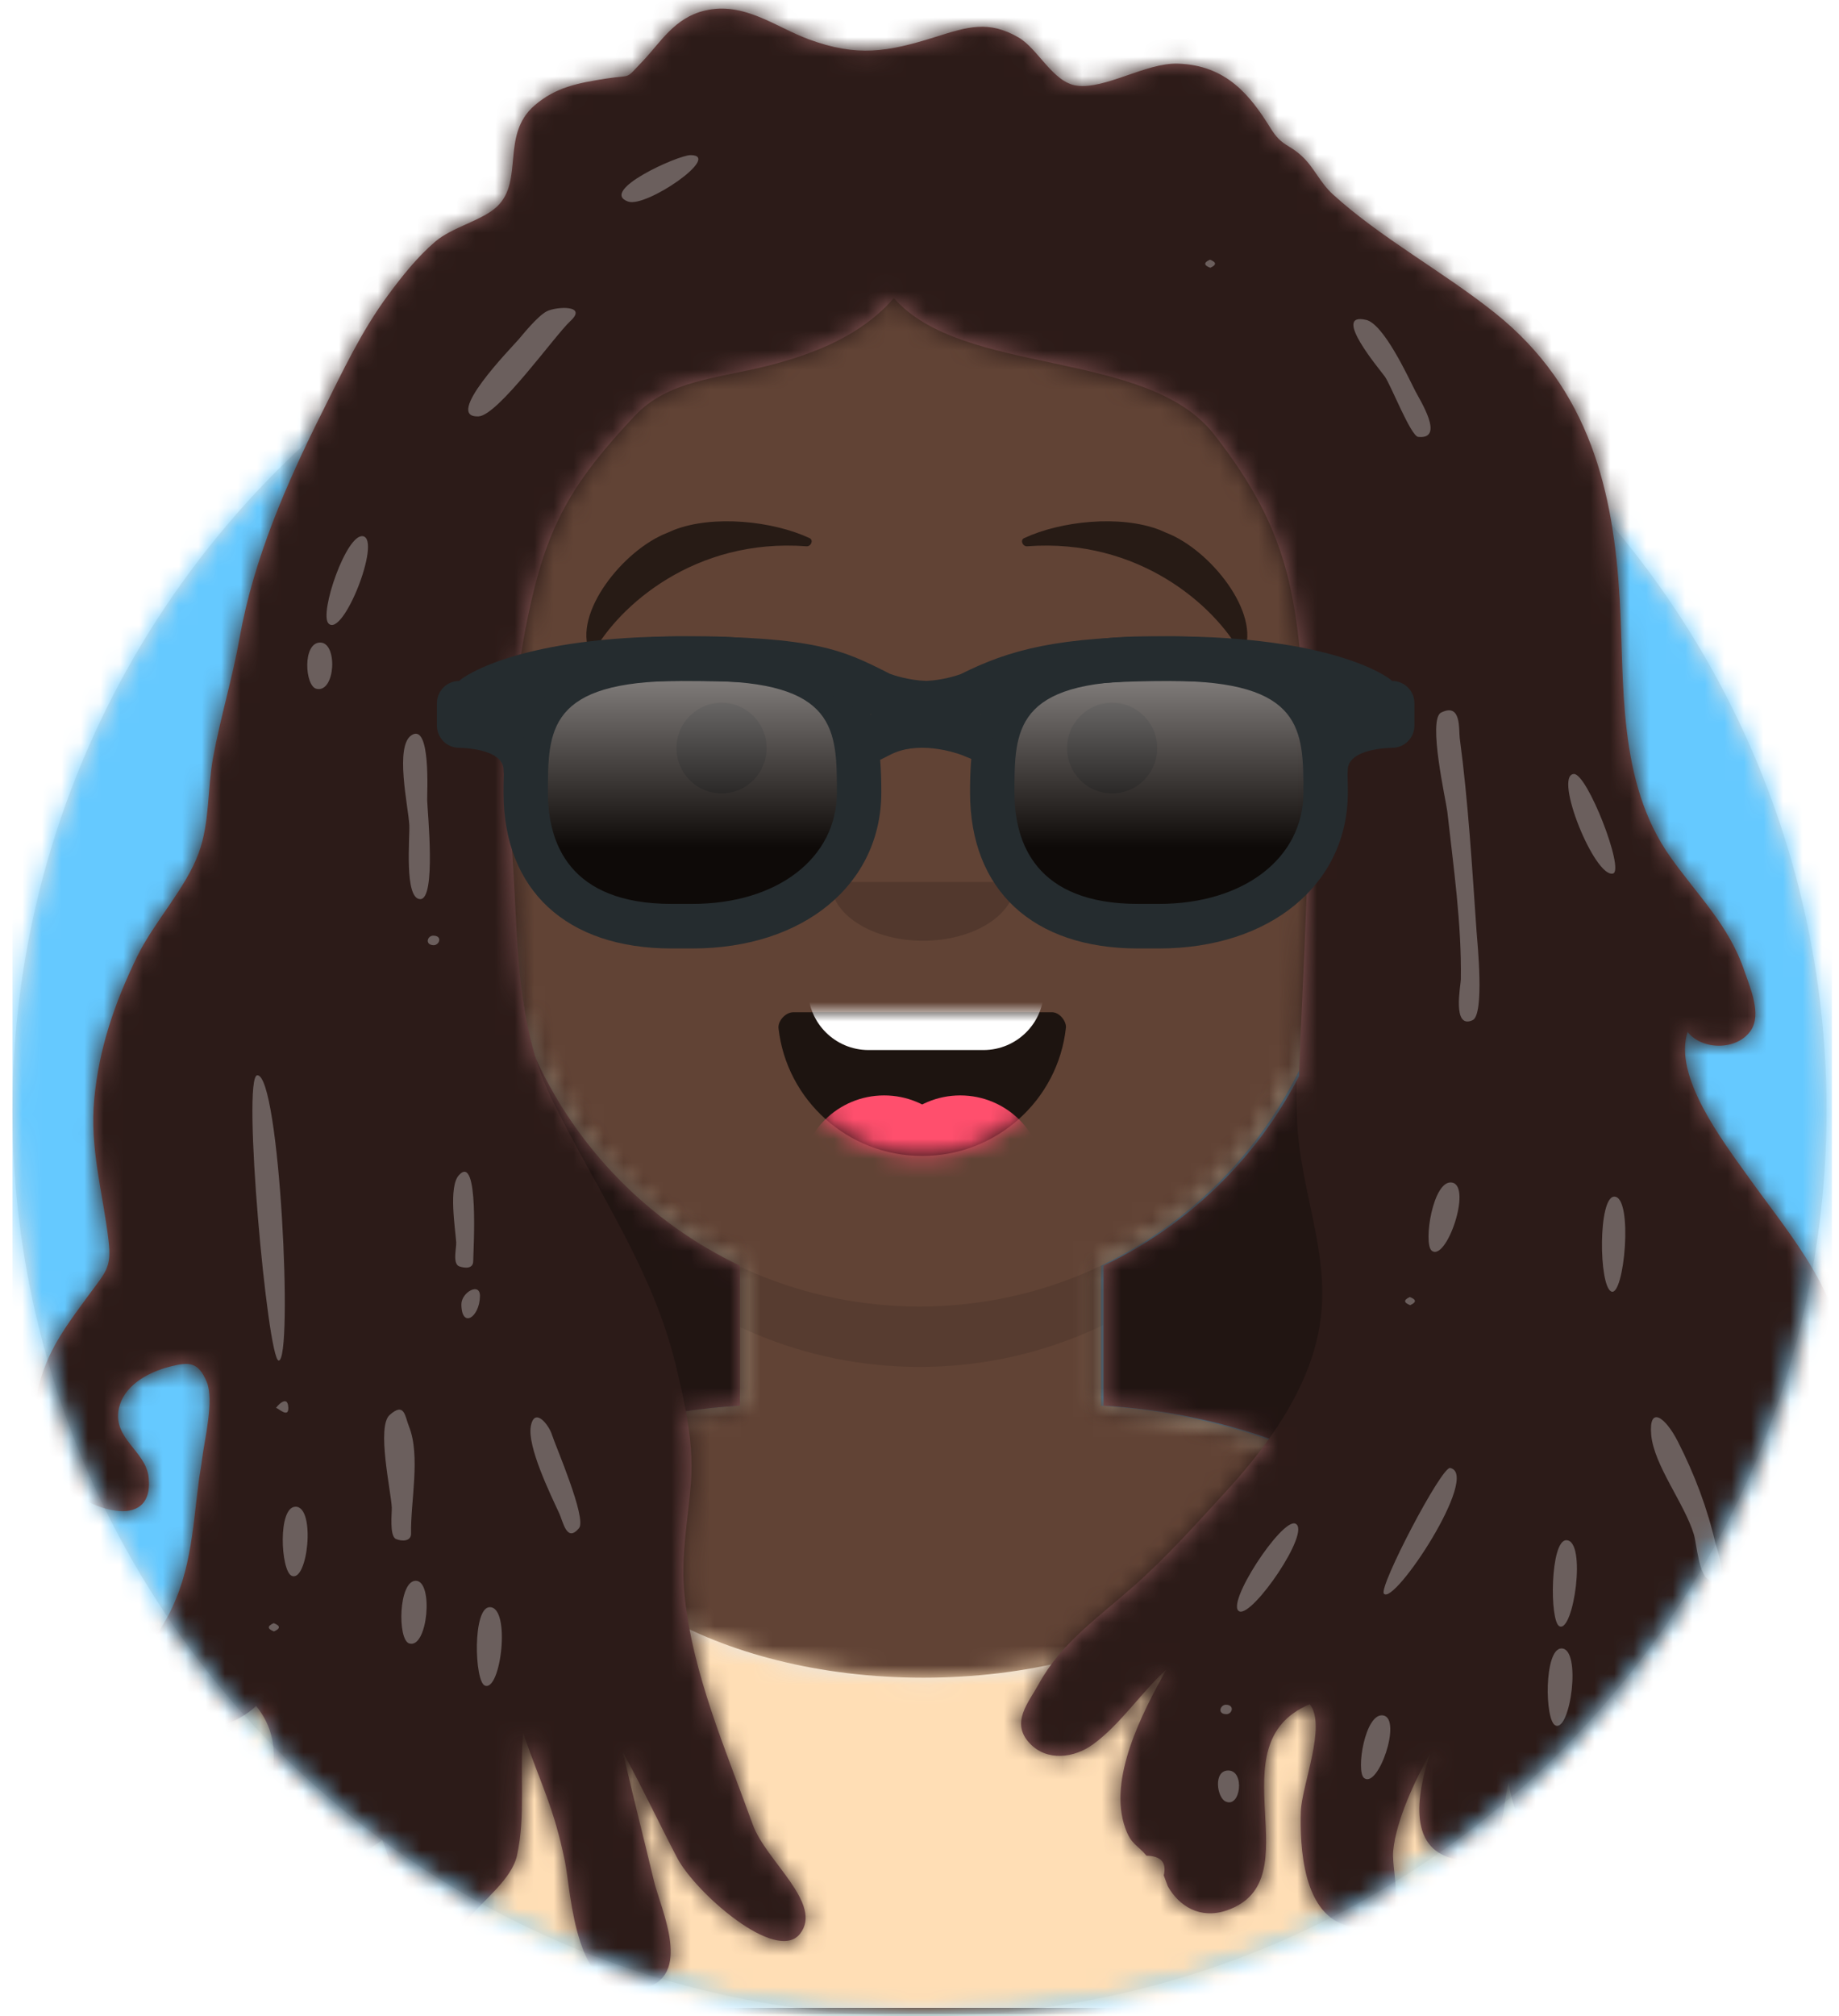 <?xml version="1.0" encoding="UTF-8"?>
<svg width="94px" height="103px" viewBox="0 0 94 103" version="1.1" xmlns="http://www.w3.org/2000/svg" xmlns:xlink="http://www.w3.org/1999/xlink">
    <!-- Generator: Sketch 52.2 (67145) - http://www.bohemiancoding.com/sketch -->
    <title>man-4</title>
    <desc>Created with Sketch.</desc>
    <defs>
        <ellipse id="path-1" cx="46.364" cy="46.286" rx="46.364" ry="46.286"></ellipse>
        <path d="M4.636,61.714 L-3.19744231e-14,61.714 L-3.19744231e-14,-1.42108547e-14 L102,-1.42108547e-14 L102,61.714 L97.364,61.714 C97.364,87.277 76.606,108 51,108 C25.394,108 4.636,87.277 4.636,61.714 Z" id="path-3"></path>
        <path d="M29.364,55.775 C22.713,52.616 17.93,46.164 17.121,38.526 C14.869,38.209 13.136,36.275 13.136,33.935 L13.136,28.551 C13.136,26.253 14.807,24.346 17,23.978 L17,21.636 C17,9.687 26.687,2.19507536e-15 38.636,0 C50.586,-2.19507536e-15 60.273,9.687 60.273,21.636 L60.273,23.978 C62.466,24.346 64.136,26.253 64.136,28.551 L64.136,33.935 C64.136,36.275 62.404,38.209 60.151,38.526 C59.342,46.164 54.559,52.616 47.909,55.775 L47.909,62.927 C64.289,63.899 77.273,77.49 77.273,94.114 L0,94.114 C-2.03585327e-15,77.49 12.984,63.899 29.364,62.927 L29.364,55.775 Z" id="path-5"></path>
        <path d="M70.296,13.33 C81.635,17.909 89.636,29.02 89.636,42 L12.364,42 C12.364,28.868 20.554,17.648 32.105,13.171 C32.081,13.405 32.068,13.641 32.068,13.878 C32.068,20.095 40.631,25.134 51.193,25.134 C61.756,25.134 70.318,20.095 70.318,13.878 C70.318,13.694 70.311,13.511 70.296,13.33 Z" id="path-7"></path>
        <path d="M13.657,5.845 C14.068,9.512 17.199,12.364 21,12.364 C24.813,12.364 27.951,9.495 28.347,5.811 C28.379,5.514 28.045,5.023 27.628,5.023 C21.836,5.023 17.398,5.023 14.423,5.023 C14.003,5.023 13.616,5.478 13.657,5.845 Z" id="path-9"></path>
        <rect id="path-11" x="0" y="0" width="102" height="108"></rect>
        <path d="M33.249,71.69 C33.475,72.917 33.606,74.159 33.506,75.374 C33.347,77.299 32.985,79.097 33.178,81.045 C33.58,85.096 35.273,88.946 36.67,92.812 C37.341,94.669 40.293,96.855 39.082,98.389 C37.871,99.923 33.733,96.28 32.807,94.513 C31.865,92.715 31.008,90.884 30.027,89.1 C30.657,91.83 30.971,92.984 31.623,95.711 C31.964,97.135 33.668,100.627 31.003,101.194 C27.541,101.931 27.406,96.338 27.064,94.672 C26.494,91.901 25.861,90.825 24.93,88.126 C24.745,90.187 25.066,92.335 24.619,94.376 C24.349,95.606 22.932,96.624 22.081,97.667 C19.164,101.245 18.47,95.243 17.73,93.597 C16.451,94.524 13.664,96.359 11.958,95.194 C10.697,94.333 11.498,92.774 11.791,91.71 C12.263,89.995 12.543,88.299 11.282,86.746 C10.087,87.904 7.441,88.579 5.908,87.472 C3.97,86.072 5.67,84.025 6.539,82.572 C7.954,80.208 8.016,77.84 8.352,75.265 C8.4,74.9 8.47,74.554 8.517,74.16 C8.636,73.178 9.147,71.139 8.762,70.206 C8.336,69.175 7.871,69.165 6.928,69.4 C5.593,69.732 4.493,70.476 4.267,71.551 C3.94,73.103 5.648,73.716 5.788,75.069 C6.089,77.981 2.418,76.614 1.326,75.307 C-0.265,73.403 -0.316,71.296 0.599,69.131 C1.089,67.971 1.86,66.94 2.622,65.899 C3.612,64.546 3.909,64.383 3.737,62.949 C3.44,60.475 2.768,58.25 3.01,55.726 C3.256,53.159 4.033,50.871 5.19,48.486 C6.062,46.688 7.673,45.008 8.346,43.179 C8.914,41.638 8.79,39.9 9.08,38.313 C9.457,36.255 10.074,34.238 10.44,32.176 C11.153,28.164 12.825,24.311 14.7,20.576 C15.709,18.57 16.648,16.543 18.023,14.682 C18.729,13.728 19.5,12.747 20.442,11.94 C21.305,11.2 22.858,10.86 23.604,10.145 C24.985,8.82 23.774,6.483 25.522,4.98 C26.603,4.051 27.728,3.845 29.153,3.618 C30.546,3.397 30.086,3.726 31.039,2.729 C31.962,1.763 32.663,0.502 34.231,0.138 C36.23,-0.326 37.828,0.979 39.521,1.605 C42.009,2.524 43.565,2.256 46.008,1.487 C47.65,0.97 48.721,0.624 50.257,1.516 C51.249,2.092 52.013,3.809 53.222,3.974 C54.694,4.175 56.76,2.801 58.394,2.852 C60.891,2.93 62.105,4.488 63.138,6.153 C63.718,7.087 64.046,6.932 64.748,7.588 C65.374,8.173 65.656,8.924 66.322,9.531 C68.766,11.756 71.969,13.483 74.597,15.58 C79.502,19.494 80.661,24.79 80.979,30.17 C81.233,34.483 80.837,39.548 83.59,43.405 C85.003,45.387 86.567,46.877 87.35,49.184 C87.636,50.027 88.264,51.418 87.671,52.262 C86.971,53.259 85.209,53.269 84.451,52.317 C83.717,54.583 86.221,57.854 87.564,59.733 C89.435,62.352 91.861,65.133 92.304,68.239 C92.481,69.472 92.578,74.501 89.384,72.648 C89.28,74.332 89.01,74.571 89.516,76.199 C89.858,77.302 90.321,79.522 88.019,79.322 C88.893,81.703 90.296,85.016 88.981,87.483 C86.817,91.54 84.376,86.429 83.726,84.596 C83.765,85.861 82.4,88.141 80.691,86.382 C80.825,88.47 81.664,91.696 80.435,93.654 C78.05,97.454 75.41,92.643 75.322,90.608 C74.892,91.983 75.215,95.289 72.382,94.523 C69.933,93.862 70.818,90.631 71.291,89.174 C70.513,90.546 69.556,92.588 69.405,94.137 C69.275,95.469 70.544,98.6 67.254,98.014 C64.73,97.564 64.639,93.813 64.683,92.159 C64.718,90.818 66.02,87.752 65.138,86.66 C60.21,88.72 65.374,95.65 60.897,97.191 C59.527,97.663 58.448,96.962 57.885,95.962 C57.815,95.775 57.745,95.588 57.676,95.402 C57.831,94.748 57.537,94.413 56.794,94.397 C56.323,93.827 56.014,93.844 55.709,92.989 C54.814,90.474 56.558,87.13 57.811,84.887 C56.514,86.066 55.468,87.685 54.059,88.711 C53.107,89.405 51.703,89.603 50.813,88.644 C49.838,87.593 50.759,86.586 51.285,85.629 C52.446,83.513 54.277,82.28 56.19,80.583 C57.862,79.099 59.353,77.428 60.837,75.813 C61.626,74.954 62.387,74.043 63.066,73.089 C60.39,72.156 57.549,71.578 54.598,71.409 L54.598,64.256 C58.896,62.214 62.416,58.8 64.591,54.58 C64.754,49.571 65.323,41.273 64.955,36.678 C64.463,30.529 64.416,27.095 60.233,21.773 C56.794,17.397 47.396,18.842 43.879,14.826 C42.282,16.67 39.952,17.65 37.399,18.294 C34.876,18.93 32.341,19.034 30.653,20.826 C27.632,24.033 26.302,26.179 25.377,30.181 C24.352,34.617 24.083,39.013 24.395,43.519 C24.628,46.884 24.57,50.422 25.589,53.7 C27.714,58.325 31.418,62.074 36.011,64.256 L36.011,71.409 C35.079,71.462 34.158,71.557 33.249,71.69 Z" id="path-13"></path>
        <filter x="-8.0%" y="-25.1%" width="116.1%" height="150.5%" filterUnits="objectBoundingBox" id="filter-15">
            <feOffset dx="0" dy="2" in="SourceAlpha" result="shadowOffsetOuter1"></feOffset>
            <feColorMatrix values="0 0 0 0 0   0 0 0 0 0   0 0 0 0 0  0 0 0 0.2 0" type="matrix" in="shadowOffsetOuter1" result="shadowMatrixOuter1"></feColorMatrix>
            <feMerge>
                <feMergeNode in="shadowMatrixOuter1"></feMergeNode>
                <feMergeNode in="SourceGraphic"></feMergeNode>
            </feMerge>
        </filter>
        <linearGradient x1="50%" y1="0%" x2="50%" y2="100%" id="linearGradient-16">
            <stop stop-color="#FFFFFF" stop-opacity="0.5" offset="0%"></stop>
            <stop stop-color="#000000" stop-opacity="0.5" offset="70.506%"></stop>
        </linearGradient>
        <path d="M17.398,6.833 C17.398,10.606 14.202,13.667 8.878,13.667 L7.812,13.667 C2.488,13.667 0.358,10.605 0.358,6.833 C0.358,3.059 0.855,0 8.31,0 L9.445,0 C16.9,0 17.398,3.059 17.398,6.833 Z" id="path-17"></path>
        <path d="M41.245,6.833 C41.245,10.606 38.05,13.667 32.724,13.667 L31.659,13.667 C26.335,13.667 24.204,10.605 24.204,6.833 C24.204,3.059 24.702,0 32.157,0 L33.292,0 C40.746,0 41.245,3.059 41.245,6.833 Z" id="path-18"></path>
    </defs>
    <g id="Lsnding-Page" stroke="none" stroke-width="1" fill="none" fill-rule="evenodd">
        <g id="Avataaar/Circle" transform="translate(-4, -5)">
            <g id="Circle" stroke-width="1" fill-rule="evenodd" transform="translate(4.636, 15.429)">
                <mask id="mask-2" fill="white">
                    <use xlink:href="#path-1"></use>
                </mask>
                <use id="Circle-Background" fill="#E6E6E6" xlink:href="#path-1"></use>
                <g id="Color/Palette/Blue-01" mask="url(#mask-2)" fill="#65C9FF">
                    <rect id="🖍Color" x="0" y="0" width="93" height="93"></rect>
                </g>
            </g>
            <mask id="mask-4" fill="white">
                <use xlink:href="#path-3"></use>
            </mask>
            <g id="Mask"></g>
            <g id="Avataaar" stroke-width="1" fill-rule="evenodd" mask="url(#mask-4)">
                <g id="Body" transform="translate(12.364, 13.886)">
                    <mask id="mask-6" fill="white">
                        <use xlink:href="#path-5"></use>
                    </mask>
                    <use fill="#D0C6AC" xlink:href="#path-5"></use>
                    <g id="Skin/👶🏿-01-Black" mask="url(#mask-6)" fill="#614335">
                        <g transform="translate(-12.364, 0)" id="Color">
                            <rect x="0" y="0" width="102" height="94"></rect>
                        </g>
                    </g>
                    <path d="M60.273,36.221 L60.273,39.306 C60.273,51.256 50.586,60.943 38.636,60.943 C26.687,60.943 17,51.256 17,39.306 L17,36.221 C17,48.17 26.687,57.857 38.636,57.857 C50.586,57.857 60.273,48.17 60.273,36.221 Z" id="Neck-Shadow" fill-opacity="0.1" fill="#000000" mask="url(#mask-6)"></path>
                </g>
                <g id="Clothing/Shirt-Scoop-Neck" transform="translate(0, 65.571)">
                    <mask id="mask-8" fill="white">
                        <use xlink:href="#path-7"></use>
                    </mask>
                    <use id="Clothes" fill="#E6E6E6" fill-rule="evenodd" xlink:href="#path-7"></use>
                    <g id="Color/Palette/Pastel-Orange" mask="url(#mask-8)" fill="#FFDEB5" fill-rule="evenodd">
                        <rect id="🖍Color" x="0" y="0" width="102" height="42"></rect>
                    </g>
                </g>
                <g id="Face" transform="translate(29.364, 31.629)">
                    <g id="Mouth/Smile" transform="translate(0.773, 20.057)">
                        <mask id="mask-10" fill="white">
                            <use xlink:href="#path-9"></use>
                        </mask>
                        <use id="Mouth" fill-opacity="0.7" fill="#000000" fill-rule="evenodd" xlink:href="#path-9"></use>
                        <path d="M18.258,0.773 L24.131,0.773 C25.838,0.773 27.222,2.157 27.222,3.864 L27.222,3.864 C27.222,5.571 25.838,6.955 24.131,6.955 L18.258,6.955 C16.551,6.955 15.167,5.571 15.167,3.864 L15.167,3.864 C15.167,2.157 16.551,0.773 18.258,0.773 Z" id="Teeth" fill="#FFFFFF" fill-rule="evenodd" mask="url(#mask-10)"></path>
                        <g id="Tongue" stroke-width="1" fill-rule="evenodd" mask="url(#mask-10)" fill="#FF4F6D">
                            <g transform="translate(14.778, 9.273)">
                                <ellipse cx="4.278" cy="4.25" rx="4.278" ry="4.25"></ellipse>
                                <ellipse cx="8.167" cy="4.25" rx="4.278" ry="4.25"></ellipse>
                            </g>
                        </g>
                    </g>
                    <g id="Nose/Default" transform="translate(10.818, 15.429)" fill="#000000" fill-opacity="0.16">
                        <path d="M6.286,3 C6.286,4.657 8.396,6 11,6 C13.604,6 15.714,4.657 15.714,3" id="Nose"></path>
                    </g>
                    <g id="Eyes/Default-😀" transform="translate(0, 3.086)" fill="#000000" fill-opacity="0.6">
                        <ellipse id="Eye" cx="11.518" cy="8.5" rx="2.304" ry="2.318"></ellipse>
                        <ellipse id="Eye" cx="31.482" cy="8.5" rx="2.304" ry="2.318"></ellipse>
                    </g>
                    <g id="Eyebrow/Natural/Raised-Excited-Natural" fill="#000000" fill-opacity="0.6">
                        <path d="M8.741,0.592 L9.09,0.441 C11.103,-0.339 14.153,-0.012 16.019,0.862 C16.236,0.964 16.087,1.294 15.864,1.278 C10.137,0.846 6.28,4.332 4.97,6.693 C4.932,6.763 4.814,6.771 4.785,6.705 C3.899,4.711 6.494,1.461 8.741,0.592 Z" id="Eye-Browse-Reddit"></path>
                        <path d="M31.009,0.592 L31.358,0.441 C33.371,-0.339 36.421,-0.012 38.286,0.862 C38.504,0.964 38.355,1.294 38.132,1.278 C32.404,0.846 28.548,4.332 27.238,6.693 C27.199,6.763 27.082,6.771 27.053,6.705 C26.167,4.711 28.761,1.461 31.009,0.592 Z" id="Eye-Browse-Reddit" transform="translate(32.634, 3.375) scale(-1, 1) translate(-32.634, -3.375) "></path>
                    </g>
                </g>
                <g id="Top">
                    <mask id="mask-12" fill="white">
                        <use xlink:href="#path-11"></use>
                    </mask>
                    <g id="Mask"></g>
                    <g id="Top/Long-Hair/Dreads" mask="url(#mask-12)">
                        <g transform="translate(-0.386, 0)">
                            <g id="template-for-hairstyles" stroke-width="1" fill-rule="evenodd" transform="translate(24.395, 33.557)"></g>
                            <g id="Facial-Hair/-Blank" transform="translate(18.974, 27.771)"></g>
                            <g id="Hair" stroke-width="1" fill-rule="evenodd" transform="translate(6.195, 5.4)">
                                <mask id="mask-14" fill="white">
                                    <use xlink:href="#path-13"></use>
                                </mask>
                                <use id="No-Woman" fill="#8D5A5A" xlink:href="#path-13"></use>
                                <g id="Color/Hair/Black" mask="url(#mask-14)" fill="#2C1B18">
                                    <g transform="translate(-5.808, -5.4)" id="Color">
                                        <rect x="0" y="0" width="102" height="108"></rect>
                                    </g>
                                </g>
                                <path d="M33.249,71.69 C33.099,70.873 32.908,70.062 32.715,69.27 C31.527,64.384 28.622,60.303 26.393,55.739 C26.069,55.074 25.805,54.393 25.589,53.7 C27.714,58.325 31.418,62.074 36.011,64.256 L36.011,71.409 C35.079,71.462 34.158,71.557 33.249,71.69 Z M63.066,73.089 C60.39,72.156 57.549,71.578 54.598,71.409 L54.598,64.256 C58.82,62.251 62.29,58.921 64.474,54.804 C64.442,55.975 64.467,57.14 64.617,58.264 C65.031,61.367 66.166,64.17 65.64,67.36 C65.305,69.384 64.329,71.312 63.066,73.089 Z" id="Shadows" fill-opacity="0.24" fill="#000000" mask="url(#mask-14)"></path>
                                <path d="M19.113,41.753 C19.065,40.819 18.347,37.689 19.24,37.148 C20.22,36.555 20.016,40.12 20.026,40.486 C20.043,41.079 20.495,45.552 19.667,45.532 C18.841,45.513 19.145,42.362 19.113,41.753 Z M22.379,64.028 C22.376,64.419 21.964,64.395 21.67,64.293 C21.307,64.167 21.529,63.335 21.51,63.062 C21.46,62.345 21.114,60.232 21.642,59.64 C22.697,58.456 22.384,63.477 22.379,64.028 Z M12.438,69.105 C11.873,69.119 10.539,54.54 11.345,54.529 C12.493,54.513 13.185,69.084 12.438,69.105 Z M13.302,76.57 C12.374,76.57 12.544,79.835 13.091,80.095 C13.92,80.491 14.341,76.57 13.302,76.57 Z M19.202,77.935 C19.21,78.343 18.746,78.35 18.436,78.222 C18.084,78.078 18.231,76.87 18.217,76.602 C18.173,75.759 17.436,72.486 18.107,71.885 C18.871,71.199 18.888,71.952 19.093,72.463 C19.699,73.968 19.169,76.332 19.202,77.935 Z M73.665,47.186 C73.708,47.75 74.079,51.435 73.462,51.716 C72.4,52.2 72.858,49.922 72.862,49.628 C72.903,46.76 72.487,43.915 72.17,41.062 C72.11,40.52 71.154,36.347 71.854,36.001 C72.902,35.483 72.746,36.867 72.806,37.316 C73.243,40.582 73.436,43.904 73.665,47.186 Z M72.419,60.012 C71.438,59.819 70.925,63.134 71.372,63.49 C72.115,64.08 73.444,60.215 72.419,60.012 Z M72.315,74.591 C73.894,74.906 69.43,81.671 68.926,81.008 C68.662,80.66 71.874,74.504 72.315,74.591 Z M64.407,77.435 C63.717,77.126 60.793,81.582 61.539,81.917 C62.216,82.22 65.242,77.808 64.407,77.435 Z M80.706,60.73 C79.873,60.73 79.91,65.29 80.551,65.577 C81.214,65.875 81.69,60.73 80.706,60.73 Z M68.979,18.84 C68.743,18.504 66.201,15.515 68.022,15.942 C68.909,16.15 70.131,18.778 70.532,19.572 C70.762,20.028 72.074,22.063 70.683,21.919 C70.305,21.88 69.293,19.288 68.979,18.84 Z M60.037,12.866 C59.71,13.013 59.715,13.151 60.054,13.279 C60.382,13.133 60.376,12.995 60.037,12.866 Z M27.345,16.002 C26.568,16.713 23.65,20.83 22.649,20.872 C20.827,20.947 24.306,17.391 24.701,16.938 C24.877,16.735 25.663,15.746 26.142,15.502 C26.63,15.254 28.25,15.171 27.345,16.002 Z M16.749,26.993 C17.696,27.18 15.728,32.202 14.983,31.45 C14.489,30.952 15.903,26.827 16.749,26.993 Z M26.406,72.897 C26.565,73.414 28.199,77.171 27.788,77.665 C27.16,78.42 26.98,77.35 26.775,76.906 C26.319,75.92 25.134,73.494 25.324,72.457 C25.509,71.45 26.244,72.379 26.406,72.897 Z M23.228,81.701 C22.339,81.701 22.442,85.481 22.971,85.706 C23.79,86.054 24.318,81.701 23.228,81.701 Z M85.882,78.472 C85.934,78.705 86.677,80.618 85.625,80.341 C85.02,80.182 84.927,78.495 84.772,77.984 C84.296,76.408 82.728,74.45 82.592,72.895 C82.46,71.392 83.304,71.965 83.953,73.238 C84.819,74.938 85.468,76.659 85.882,78.472 Z M78.253,78.281 C77.427,78.277 77.387,82.436 77.903,82.679 C78.625,83.018 79.306,78.281 78.253,78.281 Z M80.638,44.224 C79.708,44.463 77.59,39.223 78.633,39.139 C79.318,39.084 81.25,44.065 80.638,44.224 Z M70.255,65.859 C69.927,66.006 69.932,66.144 70.271,66.273 C70.599,66.126 70.593,65.988 70.255,65.859 Z M60.877,87.167 C61.184,87.167 61.311,86.695 60.857,86.684 C60.557,86.686 60.399,87.167 60.877,87.167 Z M22.724,65.814 C22.735,65.078 21.767,65.618 21.774,66.239 C21.786,67.478 22.703,66.912 22.724,65.814 Z M20.336,47.398 C20.025,47.398 19.897,47.875 20.356,47.886 C20.66,47.884 20.82,47.398 20.336,47.398 Z M12.928,71.509 C12.898,70.76 12.27,71.525 12.305,71.526 C12.416,71.529 12.951,72.073 12.928,71.509 Z M14.559,32.424 C13.642,32.424 13.775,34.644 14.361,34.786 C15.336,35.024 15.47,32.424 14.559,32.424 Z M19.443,80.354 C18.558,80.354 18.499,83.368 19.109,83.556 C20.058,83.846 20.365,80.354 19.443,80.354 Z M12.181,82.517 C11.843,82.668 11.849,82.81 12.197,82.942 C12.535,82.791 12.529,82.65 12.181,82.517 Z M78.007,83.809 C77.109,83.809 77.144,87.494 77.695,87.743 C78.466,88.091 79.046,83.809 78.007,83.809 Z M68.904,87.234 C67.97,87.048 67.481,90.09 67.916,90.431 C68.634,90.994 69.862,87.424 68.904,87.234 Z M60.973,90.045 C60.2,90.045 60.39,91.424 60.836,91.629 C61.608,91.984 61.836,90.045 60.973,90.045 Z M33.486,7.525 C35.135,7.525 31.224,10.228 30.296,9.897 C28.778,9.355 32.839,7.525 33.486,7.525 Z" id="Highlights" fill-opacity="0.3" fill="#FFFFFF" mask="url(#mask-14)"></path>
                            </g>
                            <g id="Top/_Resources/Wayfarers" transform="translate(24.008, 32.786)" fill-rule="evenodd" stroke-width="1">
                                <g id="Wayfarers" filter="url(#filter-15)" transform="translate(2.711, 2.722)">
                                    <g id="Shades" transform="translate(4.181, 1.139)" fill-rule="nonzero">
                                        <g id="Shade">
                                            <use fill-opacity="0.7" fill="#000000" xlink:href="#path-17"></use>
                                            <use fill="url(#linearGradient-16)" style="mix-blend-mode: screen;" xlink:href="#path-17"></use>
                                        </g>
                                        <g id="Shade">
                                            <use fill-opacity="0.7" fill="#000000" xlink:href="#path-18"></use>
                                            <use fill="url(#linearGradient-16)" style="mix-blend-mode: screen;" xlink:href="#path-18"></use>
                                        </g>
                                    </g>
                                    <path d="M13.059,15.944 L11.994,15.944 C6.615,15.944 3.403,12.964 3.403,7.972 C3.403,3.938 4.105,0 12.491,0 L13.627,0 C22.013,0 22.715,3.938 22.715,7.972 C22.715,12.666 18.745,15.944 13.059,15.944 Z M12.491,2.277 C5.674,2.277 5.674,4.79 5.674,7.972 C5.674,10.57 6.77,13.667 11.994,13.667 L13.059,13.667 C17.407,13.667 20.444,11.325 20.444,7.972 C20.444,4.79 20.444,2.277 13.627,2.277 L12.491,2.277 Z" id="Left" fill="#252C2F" fill-rule="nonzero"></path>
                                    <path d="M36.906,15.944 L35.841,15.944 C30.461,15.944 27.25,12.964 27.25,7.972 C27.25,3.938 27.952,0 36.338,0 L37.474,0 C45.86,0 46.562,3.938 46.562,7.972 C46.562,12.666 42.592,15.944 36.906,15.944 Z M36.338,2.277 C29.521,2.277 29.521,4.79 29.521,7.972 C29.521,10.57 30.618,13.667 35.841,13.667 L36.906,13.667 C41.254,13.667 44.29,11.325 44.29,7.972 C44.29,4.79 44.29,2.277 37.474,2.277 L36.338,2.277 Z" id="Right" fill="#252C2F" fill-rule="nonzero"></path>
                                    <path d="M1.136,2.278 C1.401,2.011 4.308,0 12.491,0 C19.352,0 20.805,0.731 23.003,1.836 L23.164,1.917 C23.317,1.973 24.098,2.246 25.013,2.276 C25.846,2.239 26.558,2.007 26.766,1.933 C29.276,0.68 31.732,0 37.474,0 C45.656,0 48.564,2.011 48.829,2.278 C49.457,2.278 49.965,2.787 49.965,3.417 L49.965,4.556 C49.965,5.185 49.457,5.694 48.829,5.694 C48.829,5.694 46.558,5.694 46.558,6.833 C46.558,7.972 45.423,5.185 45.423,4.556 L45.423,3.446 C44.038,2.902 41.559,2.278 37.474,2.278 C32.922,2.278 30.656,2.718 28.711,3.541 L28.733,3.594 L27.766,3.986 L28.732,4.378 L27.88,6.49 L26.827,6.062 C26.733,6.024 26.531,5.956 26.249,5.884 C25.465,5.686 24.659,5.625 23.946,5.776 C23.685,5.831 23.442,5.913 23.219,6.025 L22.204,6.535 L21.188,4.498 L22.203,3.988 L22.206,3.987 L21.233,3.592 L21.264,3.515 C19.587,2.713 18.041,2.278 12.491,2.278 C8.406,2.278 5.927,2.902 4.542,3.446 L4.542,4.556 C4.542,5.185 3.407,7.972 3.407,6.833 C3.407,5.694 1.136,5.694 1.136,5.694 C0.509,5.694 0,5.185 0,4.556 L0,3.417 C0,2.787 0.509,2.278 1.136,2.278 Z" id="Stuff" fill="#252C2F" fill-rule="nonzero"></path>
                                </g>
                            </g>
                            <g id="Accessory" stroke-width="1" fill-rule="evenodd" transform="translate(17.038, 12.729)"></g>
                        </g>
                    </g>
                </g>
            </g>
        </g>
    </g>
</svg>